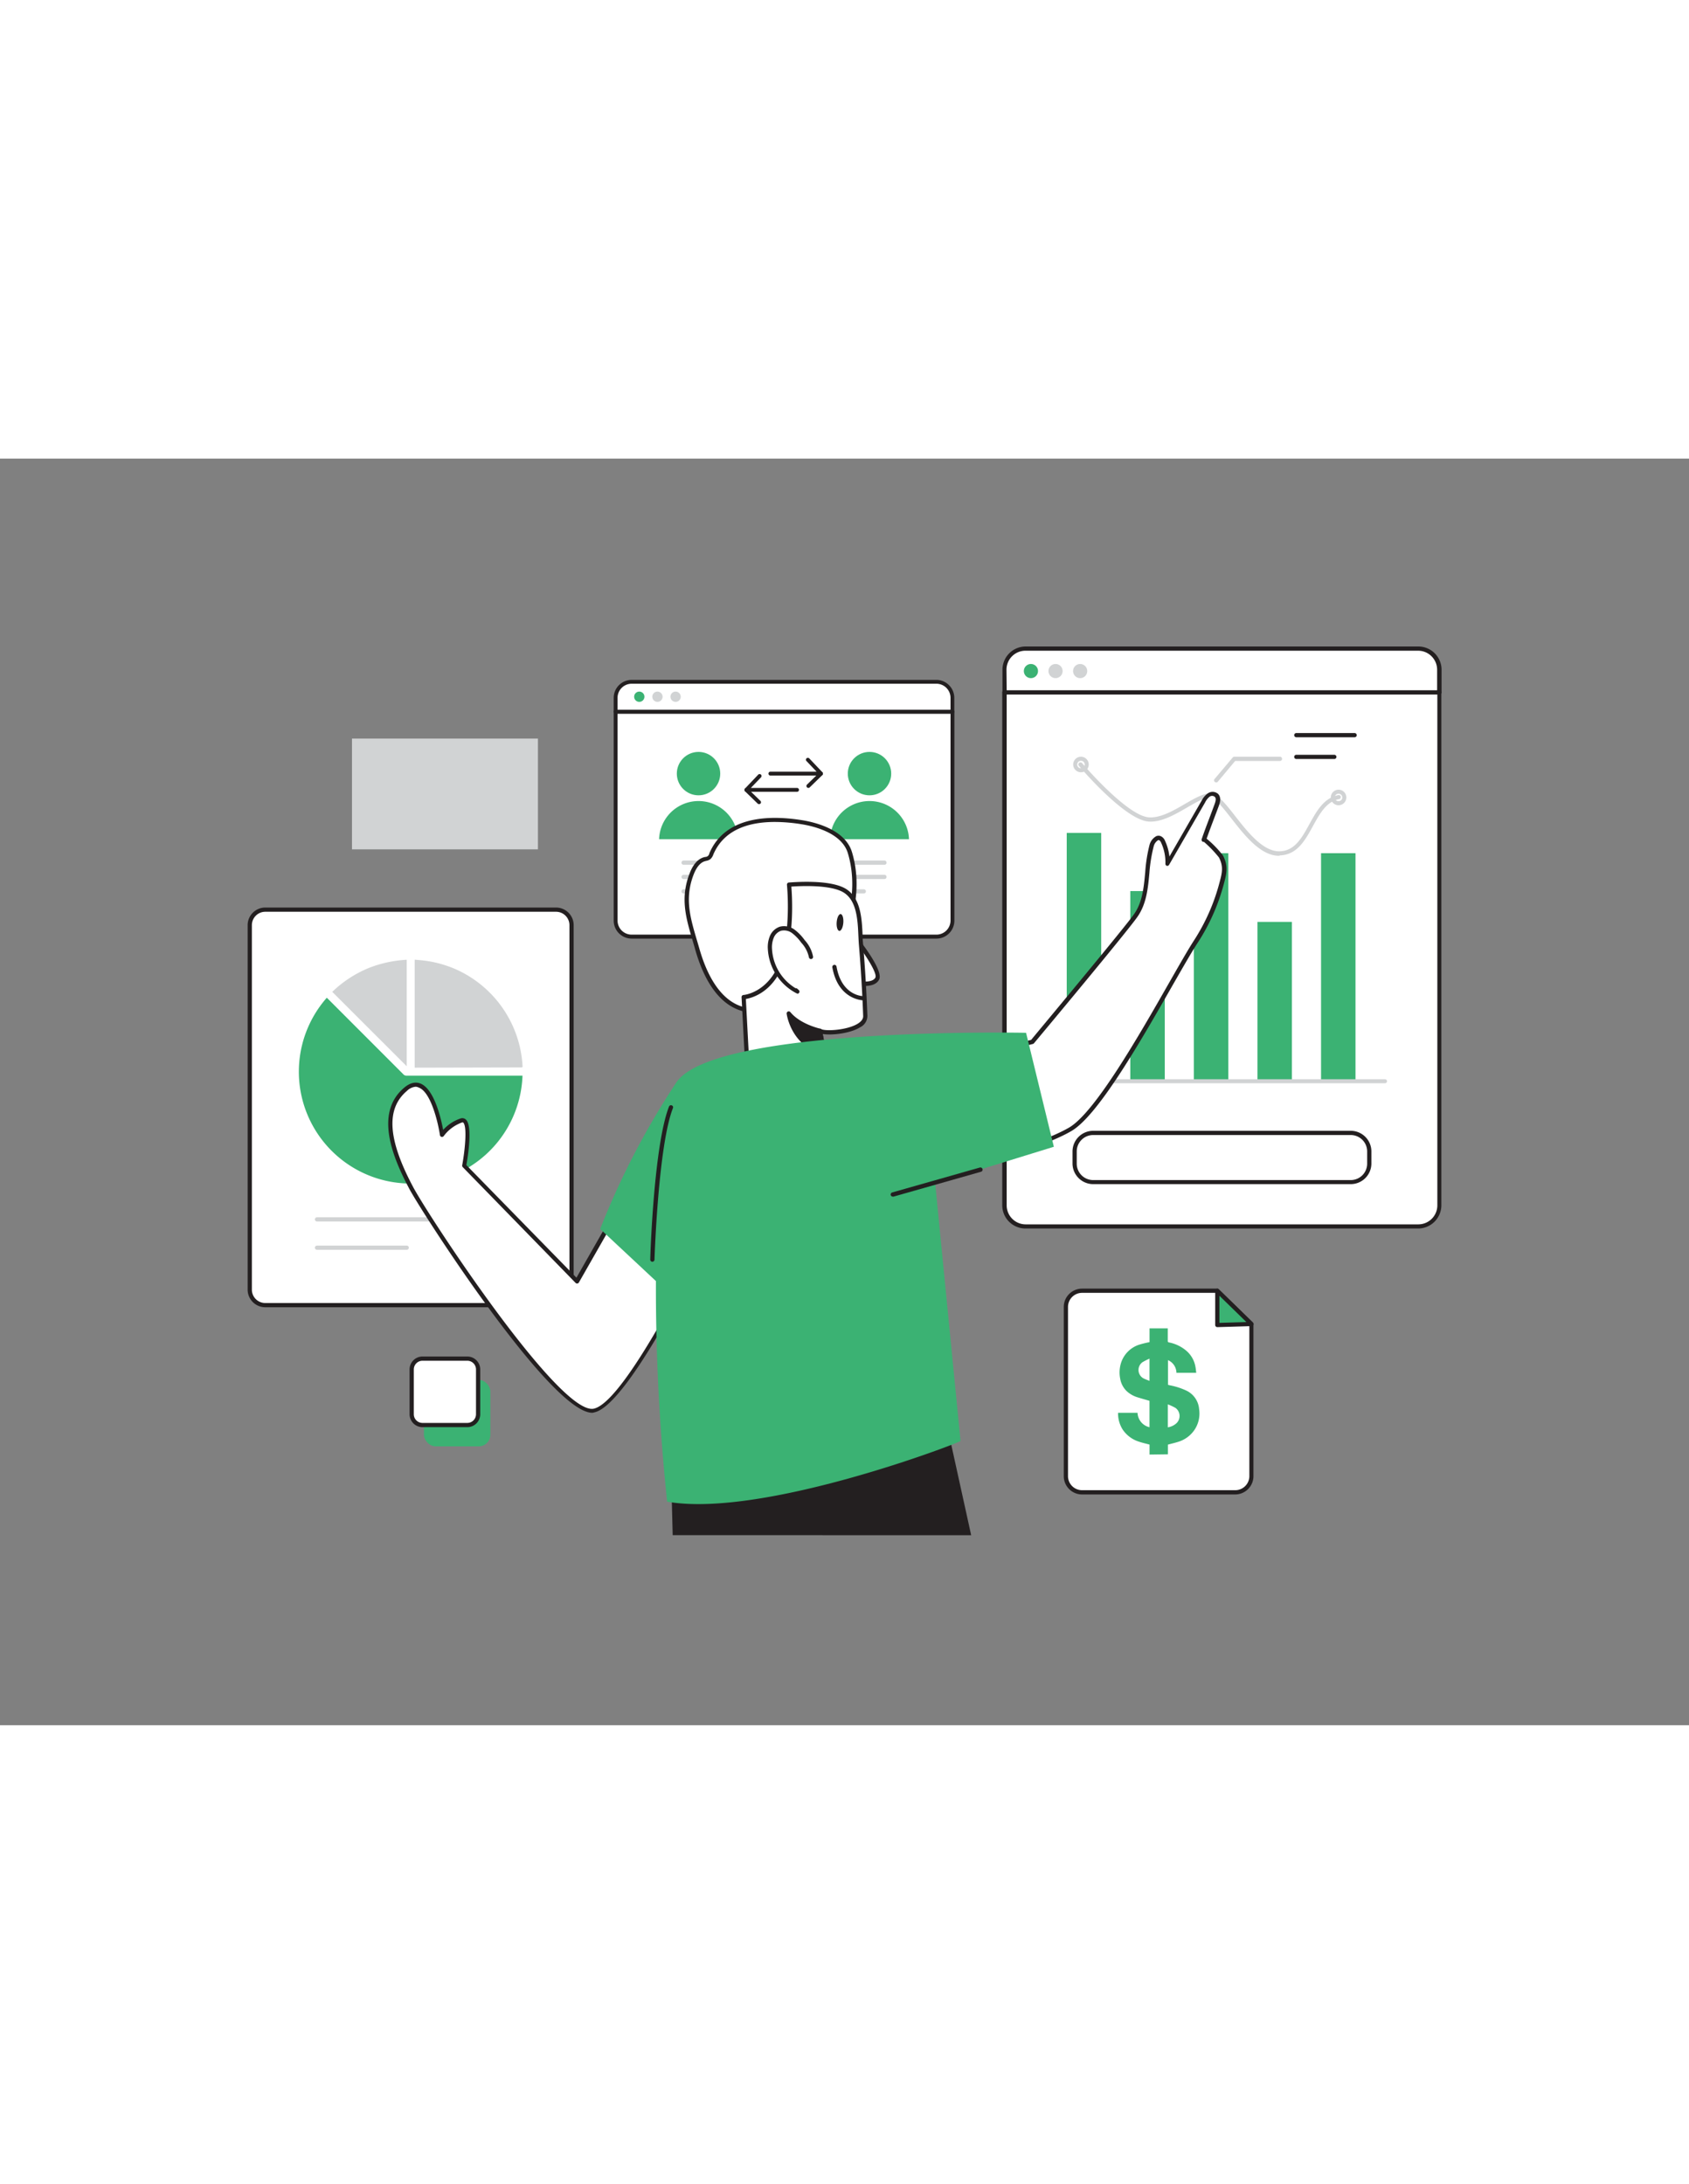 <svg xmlns="http://www.w3.org/2000/svg" viewBox="0 0 400 300" data-imageid="podcast-67" imageName="Finance app" class="illustrations_image" style="width: 232px;"><rect x="0" y="0" width="400" height="300" fill="#808080" stroke="none"/><g id="_559_finance_app_flatline" data-name="#559_finance_app_flatline"><path d="M145.79,59.94h79.77a0,0,0,0,1,0,0v49.5a3.8,3.8,0,0,1-3.8,3.8H149.59a3.8,3.8,0,0,1-3.8-3.8V59.94A0,0,0,0,1,145.79,59.94Z" fill="#fff"/><path d="M221.76,113.69H149.59a4.26,4.26,0,0,1-4.25-4.26V59.94a.46.46,0,0,1,.45-.46h79.77a.46.46,0,0,1,.46.46v49.49A4.26,4.26,0,0,1,221.76,113.69ZM146.25,60.4v49a3.35,3.35,0,0,0,3.34,3.35h72.17a3.35,3.35,0,0,0,3.35-3.35v-49Z" fill="#231f20"/><path d="M149.59,52.86h72.17a3.8,3.8,0,0,1,3.8,3.8v3.28a0,0,0,0,1,0,0H145.79a0,0,0,0,1,0,0V56.66A3.8,3.8,0,0,1,149.59,52.86Z" fill="#fff"/><path d="M225.56,60.4H145.79a.46.46,0,0,1-.45-.46V56.66a4.26,4.26,0,0,1,4.25-4.25h72.17A4.26,4.26,0,0,1,226,56.66v3.28A.46.46,0,0,1,225.56,60.4Zm-79.31-.92h78.86V56.66a3.35,3.35,0,0,0-3.35-3.34H149.59a3.35,3.35,0,0,0-3.34,3.34Z" fill="#231f20"/><circle cx="165.43" cy="74.61" r="5.14" fill="#3bb273" class="target-color"/><path d="M156.09,90.15a9.35,9.35,0,0,1,18.69,0Z" fill="#3bb273" class="target-color"/><circle cx="205.92" cy="74.61" r="5.14" fill="#3bb273" class="target-color"/><path d="M196.58,90.15a9.35,9.35,0,0,1,18.69,0Z" fill="#3bb273" class="target-color"/><path d="M194.45,75.07h-12a.46.46,0,1,1,0-.92h10.94L191,71.64a.45.45,0,0,1,0-.64.47.47,0,0,1,.65,0l3.12,3.29a.44.44,0,0,1,.09.49A.46.46,0,0,1,194.45,75.07Z" fill="#231f20"/><path d="M191.45,78a.47.47,0,0,1-.33-.14.46.46,0,0,1,0-.65l3-2.92a.46.46,0,0,1,.64.66l-3,2.92A.46.46,0,0,1,191.45,78Z" fill="#231f20"/><path d="M188.76,78.92h-12a.45.45,0,0,1-.42-.27.46.46,0,0,1,.09-.5l3.12-3.28a.46.46,0,1,1,.67.63L177.82,78h10.94a.47.47,0,0,1,.46.46A.46.46,0,0,1,188.76,78.92Z" fill="#231f20"/><path d="M179.75,81.84a.42.42,0,0,1-.31-.13l-3-2.91a.47.47,0,0,1,0-.65.46.46,0,0,1,.65,0l3,2.92a.45.45,0,0,1,0,.64A.47.47,0,0,1,179.75,81.84Z" fill="#231f20"/><path d="M209.46,96.2H161.89a.5.5,0,0,1-.5-.5.51.51,0,0,1,.5-.5h47.57a.5.5,0,0,1,.5.5A.5.5,0,0,1,209.46,96.2Z" fill="#d1d3d4"/><path d="M209.46,99.58H161.89a.5.5,0,0,1-.5-.5.51.51,0,0,1,.5-.5h47.57a.5.5,0,0,1,.5.5A.5.5,0,0,1,209.46,99.58Z" fill="#d1d3d4"/><path d="M204.57,103H161.89a.5.5,0,0,1-.5-.5.51.51,0,0,1,.5-.5h42.68a.51.51,0,0,1,.5.5A.5.5,0,0,1,204.57,103Z" fill="#d1d3d4"/><circle cx="151.4" cy="56.4" r="1.22" fill="#3bb273" class="target-color"/><circle cx="155.7" cy="56.4" r="1.22" fill="#d1d3d4"/><circle cx="160" cy="56.4" r="1.22" fill="#d1d3d4"/><path d="M237.91,55.37H340.85a0,0,0,0,1,0,0V176.85a5,5,0,0,1-5,5H242.9a5,5,0,0,1-5-5V55.37A0,0,0,0,1,237.91,55.37Z" fill="#fff"/><path d="M335.85,182.35h-93a5.5,5.5,0,0,1-5.49-5.5V55.37a.5.5,0,0,1,.5-.5H340.85a.5.5,0,0,1,.5.5V176.85A5.51,5.51,0,0,1,335.85,182.35ZM238.41,55.87v121a4.5,4.5,0,0,0,4.49,4.5h93a4.51,4.51,0,0,0,4.5-4.5v-121Z" fill="#231f20"/><path d="M319.86,171.84h-61A4.9,4.9,0,0,1,254,167V164.1a4.9,4.9,0,0,1,4.89-4.89h61a4.89,4.89,0,0,1,4.89,4.89V167A4.89,4.89,0,0,1,319.86,171.84Zm-61-11.63A3.89,3.89,0,0,0,255,164.1V167a3.89,3.89,0,0,0,3.89,3.88h61a3.89,3.89,0,0,0,3.89-3.88V164.1a3.89,3.89,0,0,0-3.89-3.89Z" fill="#231f20"/><rect x="252.63" y="88.66" width="8.16" height="58.81" fill="#3bb273" class="target-color"/><rect x="267.69" y="102.43" width="8.16" height="45.03" fill="#3bb273" class="target-color"/><rect x="282.74" y="93.46" width="8.16" height="54.01" fill="#3bb273" class="target-color"/><rect x="297.8" y="109.73" width="8.16" height="37.73" fill="#3bb273" class="target-color"/><rect x="312.86" y="93.46" width="8.16" height="54.01" fill="#3bb273" class="target-color"/><path d="M320.83,66H307a.5.5,0,0,1-.5-.5.5.5,0,0,1,.5-.5h13.81a.51.51,0,0,1,.5.5A.5.5,0,0,1,320.83,66Z" fill="#231f20"/><path d="M316,71.15h-9a.5.5,0,0,1-.5-.5.5.5,0,0,1,.5-.5h9a.5.5,0,0,1,.5.5A.5.5,0,0,1,316,71.15Z" fill="#231f20"/><path d="M302.89,94.07c-4.36,0-8.16-4.86-11.22-8.78-2-2.54-3.87-5-5.12-5h0c-1.42,0-3.38,1.17-5.45,2.37-2.82,1.63-6,3.48-9,3.31-5.61-.3-16.15-12.68-16.59-13.21a.47.47,0,0,1,.05-.67.49.49,0,0,1,.68,0c.1.13,10.71,12.6,15.91,12.88,2.74.16,5.8-1.62,8.5-3.19,2.18-1.26,4.24-2.45,5.9-2.5s3.59,2.32,5.93,5.33c3,3.83,6.7,8.59,10.71,8.4,3.47-.17,5.13-3.19,6.89-6.39s3.43-6.26,6.94-6.93a.48.48,0,0,1,.17.94c-3.06.58-4.62,3.43-6.28,6.45-1.8,3.29-3.67,6.69-7.67,6.89Z" fill="#d1d3d4"/><path d="M328,147.94H246a.47.47,0,0,1-.47-.48A.48.48,0,0,1,246,147h82a.48.48,0,0,1,.48.48A.47.47,0,0,1,328,147.94Z" fill="#d1d3d4"/><path d="M256,74.29a1.84,1.84,0,1,1,1.84-1.84A1.84,1.84,0,0,1,256,74.29Zm0-2.72a.89.89,0,1,0,.89.88A.88.88,0,0,0,256,71.57Z" fill="#d1d3d4"/><path d="M317,82.1a1.84,1.84,0,1,1,1.85-1.84A1.85,1.85,0,0,1,317,82.1Zm0-2.73a.89.89,0,1,0,.89.89A.89.89,0,0,0,317,79.37Z" fill="#d1d3d4"/><path d="M242.9,45h92.95a5,5,0,0,1,5,5v5.35a0,0,0,0,1,0,0H237.91a0,0,0,0,1,0,0V50A5,5,0,0,1,242.9,45Z" fill="#fff"/><path d="M340.85,55.87H237.91a.5.5,0,0,1-.5-.5V50a5.5,5.5,0,0,1,5.49-5.5h93a5.51,5.51,0,0,1,5.5,5.5v5.35A.5.5,0,0,1,340.85,55.87Zm-102.44-1H340.35V50a4.51,4.51,0,0,0-4.5-4.5h-93a4.5,4.5,0,0,0-4.49,4.5Z" fill="#231f20"/><rect x="59.15" y="106.83" width="76.21" height="93.64" rx="3.67" fill="#fff"/><path d="M131.69,201H62.82a4.17,4.17,0,0,1-4.17-4.17V110.5a4.18,4.18,0,0,1,4.17-4.17h68.87a4.18,4.18,0,0,1,4.17,4.17v86.3A4.17,4.17,0,0,1,131.69,201ZM62.82,107.33a3.18,3.18,0,0,0-3.17,3.17v86.3A3.17,3.17,0,0,0,62.82,200h68.87a3.17,3.17,0,0,0,3.17-3.17V110.5a3.18,3.18,0,0,0-3.17-3.17Z" fill="#231f20"/><path d="M116.15,180.69H75.08a.5.5,0,0,1-.5-.5.51.51,0,0,1,.5-.5h41.07a.5.5,0,0,1,.5.5A.5.5,0,0,1,116.15,180.69Z" fill="#d1d3d4"/><path d="M96.32,187.4H75.08a.51.51,0,0,1-.5-.5.5.5,0,0,1,.5-.5H96.32a.5.5,0,0,1,.5.5A.51.51,0,0,1,96.32,187.4Z" fill="#d1d3d4"/><path d="M77.62,127.91q9,9,17.93,17.94a.93.93,0,0,0,.72.3h27.47a26.49,26.49,0,1,1-46.35-18.45Z" fill="#3bb273" class="target-color"/><path d="M98.21,118.68v25.58l.26,0,24.76-.06c.55,0,.55,0,.51-.55a26.72,26.72,0,0,0-15.8-22.7,27.1,27.1,0,0,0-8.57-2.17Z" fill="#d1d3d4"/><path d="M96.32,143.92V118.7a28.63,28.63,0,0,0-8.69,1.83,27.26,27.26,0,0,0-8.94,5.77Z" fill="#d1d3d4"/><path d="M175.7,130.3c-5.89-1.77-9-8.66-10.57-14.14-1.76-6.23-3.83-11.33-1.32-17.82.57-1.49,1.49-3,3-3.48a3,3,0,0,0,1.07-.37,2.28,2.28,0,0,0,.57-.93c3.58-8.44,13.71-8.67,21.31-7.48,4.4.69,10.11,2.7,11.48,7.22,2.51,8.33.39,17.39-4.23,24.59C192.69,124.66,184.52,133,175.7,130.3Z" fill="#fff"/><path d="M179.07,131.3a11.9,11.9,0,0,1-3.51-.52h0c-6.15-1.85-9.33-8.89-10.91-14.48-.2-.71-.4-1.41-.61-2.1-1.6-5.43-3-10.13-.7-16,.81-2.11,1.95-3.38,3.36-3.78l.3-.07a1,1,0,0,0,1-.87c3.73-8.76,14-9.1,21.88-7.85,3,.47,10.26,2.16,11.89,7.57,2.38,7.92.82,17-4.29,25C193.15,124.87,186.33,131.3,179.07,131.3Zm4.44-45.24c-6,0-12,1.7-14.57,7.69a2.53,2.53,0,0,1-.72,1.13,2.34,2.34,0,0,1-1,.4l-.25.07c-1.09.3-2,1.37-2.7,3.17-2.16,5.59-.82,10.14.73,15.4.21.69.41,1.39.62,2.11,1.51,5.34,4.51,12.08,10.23,13.8h0c8,2.39,16-4.74,20.77-12.21,4.95-7.72,6.47-16.53,4.17-24.18-1.47-4.86-8.24-6.42-11.08-6.86A40.3,40.3,0,0,0,183.51,86.06Z" fill="#231f20"/><path d="M202.46,113.44s6.31,7.89,5.32,9.74-4.91,1-4.91,1" fill="#fff"/><path d="M204.74,124.91a10,10,0,0,1-2-.2.5.5,0,0,1,.2-1c1,.2,3.71.46,4.37-.78.52-1-2.34-5.53-5.27-9.2a.51.51,0,0,1,.07-.71.52.52,0,0,1,.71.08c1.53,1.92,6.44,8.31,5.37,10.3C207.57,124.63,206,124.91,204.74,124.91Z" fill="#231f20"/><path d="M200.26,102.44c3.8,2.56,3.33,8.76,3.66,12.73q.69,8.37,1,16.78c.13,3.55-9,4.46-10.73,3.55l2.7,13.85L177,143.71l-.85-16.19s6-.51,9-8,1.77-18.6,1.77-18.6S196.55,99.93,200.26,102.44Z" fill="#fff"/><path d="M196.89,149.85l-.14,0-19.91-5.64a.5.5,0,0,1-.37-.45l-.85-16.2a.5.5,0,0,1,.45-.52c.24,0,5.79-.59,8.56-7.72,2.85-7.34,1.75-18.26,1.74-18.37a.56.56,0,0,1,.11-.37.5.5,0,0,1,.34-.18c.4,0,9.91-.93,13.72,1.64h0c3.37,2.28,3.58,7.08,3.75,11,0,.76.07,1.49.13,2.16.46,5.58.8,11.23,1,16.8a3,3,0,0,1-1.72,2.69c-2.33,1.46-6.73,1.95-8.87,1.59l2.55,13a.52.52,0,0,1-.15.47A.55.55,0,0,1,196.89,149.85Zm-19.44-6.52,18.79,5.32L193.7,135.6a.48.48,0,0,1,.19-.5.51.51,0,0,1,.53,0c1.11.59,6.25.28,8.75-1.28.86-.54,1.28-1.15,1.25-1.81-.2-5.56-.54-11.2-1-16.76-.06-.68-.09-1.42-.13-2.2-.16-3.64-.36-8.17-3.31-10.16h0c-3-2.06-10.57-1.66-12.57-1.52.19,2.29.77,11.6-1.85,18.33s-7.37,8-8.92,8.29Z" fill="#231f20"/><path d="M204.41,127.8s-5.48,0-6.79-7.4" fill="#fff"/><path d="M204.41,128.3c-.06,0-5.92-.09-7.29-7.81a.51.51,0,0,1,.41-.58.5.5,0,0,1,.58.4c1.21,6.88,6.1,7,6.3,7a.5.5,0,0,1,.5.5A.5.5,0,0,1,204.41,128.3Z" fill="#231f20"/><path d="M192.08,118a7.64,7.64,0,0,0-1.91-3.68,11,11,0,0,0-2.26-2.35,3.67,3.67,0,0,0-3.09-.65,3.42,3.42,0,0,0-2,1.93,6.48,6.48,0,0,0-.45,2.83,12,12,0,0,0,6.49,10.13l-.33-.31" fill="#fff"/><path d="M188.83,126.69a.46.46,0,0,1-.22-.06,12.59,12.59,0,0,1-6.77-10.55,6.91,6.91,0,0,1,.49-3,3.92,3.92,0,0,1,2.35-2.21,4.14,4.14,0,0,1,3.52.72,11.13,11.13,0,0,1,2.36,2.45,8,8,0,0,1,2,3.94.5.5,0,0,1-.44.55.5.5,0,0,1-.55-.44,7.31,7.31,0,0,0-1.81-3.44,10.6,10.6,0,0,0-2.14-2.24,3.18,3.18,0,0,0-2.66-.58,2.92,2.92,0,0,0-1.72,1.66,5.94,5.94,0,0,0-.41,2.61,11.6,11.6,0,0,0,5.58,9.34.46.46,0,0,1,.41.12l.34.3a.5.5,0,0,1-.34.88Z" fill="#231f20"/><path d="M194.19,135.5s-4.89-1-7.39-4.1c0,0,.88,7.4,8.38,9.2Z" fill="#231f20"/><path d="M195.18,141.1l-.12,0c-7.75-1.85-8.75-9.54-8.76-9.62a.5.5,0,0,1,.3-.52.49.49,0,0,1,.58.14c2.37,2.89,7.06,3.92,7.11,3.93a.5.5,0,0,1,.39.4l1,5.09a.5.5,0,0,1-.49.6Zm-7.5-8.12a10.34,10.34,0,0,0,6.86,6.92l-.78-4A16.46,16.46,0,0,1,187.68,133Z" fill="#231f20"/><ellipse cx="198.93" cy="109.86" rx="2" ry="0.79" transform="translate(74.07 299.74) rotate(-85.58)" fill="#231f20"/><path d="M146.89,176.84l-10.26,18-26.72-27.42s2.16-11.65-.72-10.72a9.61,9.61,0,0,0-4.54,3.39s-2.37-16-8.61-10.74-3.37,14.5,1.36,23.38c3.51,6.59,34.7,54.66,43.35,52.73s29.19-45.59,29.19-45.59Z" fill="#fff"/><path d="M140.27,226c-9.83,0-40.18-47.16-43.31-53-3.94-7.41-8.36-18-1.24-24,1.32-1.12,2.6-1.46,3.81-1,3.28,1.24,4.9,8.21,5.42,11a9.67,9.67,0,0,1,4.09-2.7,1.23,1.23,0,0,1,1.27.23c1.67,1.47.5,8.76.14,10.8L136.52,194l9.94-17.43a.5.5,0,0,1,.5-.25l23,3a.48.48,0,0,1,.37.26.51.51,0,0,1,0,.45c-.85,1.79-20.76,43.91-29.54,45.86A2.81,2.81,0,0,1,140.27,226ZM98.46,148.77a3.37,3.37,0,0,0-2.1,1c-5,4.24-4.53,11.48,1.49,22.77,3.81,7.16,34.76,54.25,42.79,52.48,7.76-1.73,26-39.38,28.56-44.7l-22-2.9-10.1,17.71a.51.51,0,0,1-.37.25.48.48,0,0,1-.42-.15l-26.72-27.42a.51.51,0,0,1-.13-.44c.68-3.69,1.21-9.26.23-10.12,0,0-.11-.09-.31,0a9.24,9.24,0,0,0-4.28,3.19.52.52,0,0,1-.53.21.5.5,0,0,1-.38-.41c-.41-2.77-2.09-10.18-5-11.26A2,2,0,0,0,98.46,148.77Z" fill="#231f20"/><path d="M225.05,168.77s20.68-5.36,28.43-9.91c8.5-5,24.51-36.58,29.71-44.43a47.63,47.63,0,0,0,6.21-14.11c.6-2.24.88-3.86-.24-6-.23-.45-3.9-4.47-4.07-4,1-2.81,2-5.48,3.06-8.26.28-.77.49-1.74-.1-2.3a1.47,1.47,0,0,0-1.81,0A4.34,4.34,0,0,0,285,81.26L276.5,96a11.45,11.45,0,0,0-1.07-5.28,1.73,1.73,0,0,0-.63-.82c-.93-.52-1.83.75-2.12,1.77-1.51,5.32-.42,11.73-3.68,16.44-2.48,3.58-24.51,30-24.51,30l-19.44,5" fill="#fff"/><path d="M225.05,169.27a.5.5,0,0,1-.13-1c.21-.05,20.71-5.38,28.31-9.85,6.15-3.62,16.6-21.93,23.52-34.05,2.5-4.37,4.65-8.15,6-10.22a47.31,47.31,0,0,0,6.13-14c.57-2.1.87-3.63-.2-5.68a27.69,27.69,0,0,0-3.56-3.7.55.55,0,0,1-.22,0,.51.51,0,0,1-.31-.64h0c.61-1.8,1.29-3.57,1.94-5.29.38-1,.75-2,1.12-3s.34-1.47,0-1.76a1,1,0,0,0-1.19,0,4,4,0,0,0-1.06,1.36l-8.53,14.77a.49.49,0,0,1-.57.23A.5.5,0,0,1,276,96,11.13,11.13,0,0,0,275,91a1.31,1.31,0,0,0-.43-.59.36.36,0,0,0-.36,0,2.43,2.43,0,0,0-1,1.49,35.78,35.78,0,0,0-1,6.2c-.33,3.6-.68,7.33-2.8,10.38-2.46,3.57-23.64,28.92-24.54,30a.48.48,0,0,1-.26.16l-19.44,5a.51.51,0,0,1-.61-.36.5.5,0,0,1,.36-.61l19.29-5c1.63-2,22-26.4,24.38-29.8,2-2.84,2.3-6.44,2.63-9.91a35.72,35.72,0,0,1,1-6.39,3.33,3.33,0,0,1,1.61-2.14,1.37,1.37,0,0,1,1.23.08,2,2,0,0,1,.84,1,11.93,11.93,0,0,1,1.05,3.74L284.59,81A4.81,4.81,0,0,1,286,79.32a2,2,0,0,1,2.44.06c.62.59.7,1.55.22,2.84-.37,1-.75,2-1.13,3-.59,1.56-1.2,3.17-1.77,4.8a24.41,24.41,0,0,1,3.88,4c1.23,2.36.89,4.14.28,6.4a48.33,48.33,0,0,1-6.27,14.25c-1.36,2.05-3.5,5.81-6,10.16-7.39,12.94-17.5,30.67-23.89,34.42-7.71,4.54-27.71,9.74-28.56,10Z" fill="#231f20"/><path d="M230,255l-6.47-29.42L159,242.89s.13,4.83.31,12.09Z" fill="#231f20"/><path d="M243,136s-73.42-1.55-82.74,11.63a185.82,185.82,0,0,0-18.12,34.83l13.2,12.34A482.86,482.86,0,0,0,158,247.05c22.75,4,69.88-14.2,69.48-14.38l-6-61,28.1-8.68Z" fill="#3bb273" class="target-color"/><path d="M154.48,190.22h0a.5.5,0,0,1-.48-.52c0-1.1.87-27.13,4.44-36.23a.49.49,0,0,1,.65-.28.48.48,0,0,1,.28.64c-3.5,8.94-4.36,35.64-4.37,35.9A.51.51,0,0,1,154.48,190.22Z" fill="#231f20"/><path d="M211.43,174.79a.49.49,0,0,1-.48-.36.51.51,0,0,1,.35-.62l20.75-5.9a.5.5,0,0,1,.28,1l-20.76,5.9A.34.34,0,0,1,211.43,174.79Z" fill="#231f20"/><path d="M292.55,244.84H256.26a3.82,3.82,0,0,1-3.83-3.83V200.92a3.83,3.83,0,0,1,3.83-3.83h32l8.08,7.88v36A3.83,3.83,0,0,1,292.55,244.84Z" fill="#fff"/><path d="M292.55,245.34H256.26a4.33,4.33,0,0,1-4.33-4.33V200.92a4.34,4.34,0,0,1,4.33-4.33h32a.48.48,0,0,1,.35.14l8.09,7.89a.51.51,0,0,1,.15.35v36A4.34,4.34,0,0,1,292.55,245.34Zm-36.29-47.75a3.34,3.34,0,0,0-3.33,3.33V241a3.33,3.33,0,0,0,3.33,3.33h36.29a3.34,3.34,0,0,0,3.33-3.33V205.18l-7.79-7.59Z" fill="#231f20"/><circle cx="244.15" cy="50.32" r="1.68" fill="#3bb273" class="target-color"/><circle cx="249.98" cy="50.32" r="1.68" fill="#d1d3d4"/><circle cx="255.81" cy="50.32" r="1.68" fill="#d1d3d4"/><path d="M288,76.69a.47.47,0,0,1-.31-.12.48.48,0,0,1-.06-.67l4.32-5.12a.48.48,0,0,1,.37-.17h10.81a.48.48,0,0,1,0,1H292.52l-4.18,5A.48.48,0,0,1,288,76.69Z" fill="#d1d3d4"/><polygon points="288.3 197.09 288.3 205.21 296.38 204.97 288.3 197.09" fill="#3bb273" class="target-color"/><path d="M288.29,205.71a.49.49,0,0,1-.34-.14.48.48,0,0,1-.16-.36v-8.12a.51.51,0,0,1,.31-.46.49.49,0,0,1,.54.1l8.09,7.89a.5.5,0,0,1-.34.85l-8.08.24Zm.5-7.43v6.42l6.39-.19Z" fill="#231f20"/><rect x="100.4" y="218.21" width="15.73" height="15.73" rx="2.73" fill="#3bb273" class="target-color"/><rect x="97.52" y="213.17" width="15.73" height="15.73" rx="2.56" fill="#fff"/><path d="M110.69,229.4H100.08A3.06,3.06,0,0,1,97,226.34V215.73a3.06,3.06,0,0,1,3.06-3.06h10.61a3.06,3.06,0,0,1,3.06,3.06v10.61A3.06,3.06,0,0,1,110.69,229.4Zm-10.61-15.73A2.06,2.06,0,0,0,98,215.73v10.61a2.06,2.06,0,0,0,2.06,2.06h10.61a2.06,2.06,0,0,0,2.06-2.06V215.73a2.06,2.06,0,0,0-2.06-2.06Z" fill="#231f20"/><path d="M272.24,235.89v-2.36c-.86-.24-1.69-.41-2.5-.69A7.29,7.29,0,0,1,265.9,230a7.09,7.09,0,0,1-1.11-4h4.61a3.65,3.65,0,0,0,2.83,3.42v-6.26c-.93-.27-1.85-.52-2.77-.81a6.54,6.54,0,0,1-2.68-1.53,5.34,5.34,0,0,1-1.49-2.9,7.52,7.52,0,0,1,.29-4,6.69,6.69,0,0,1,4.05-4,22.73,22.73,0,0,1,2.33-.6l.28-.06V206h4.32v.31c0,.89,0,1.79,0,2.68,0,.22.07.29.28.34a9,9,0,0,1,4,1.88,6.44,6.44,0,0,1,2.29,4c.08.43.11.87.17,1.32h-4.69a3.31,3.31,0,0,0-2-3v5.85l.51.12a16.59,16.59,0,0,1,3.68,1.17,5.31,5.31,0,0,1,3.18,4.45,6.94,6.94,0,0,1-1.21,5.09,7.16,7.16,0,0,1-3.48,2.58c-.87.3-1.77.49-2.7.75v2.29ZM276.57,224v5.44a3.87,3.87,0,0,0,1.91-.85,2.37,2.37,0,0,0-.11-3.76A14.22,14.22,0,0,0,276.57,224Zm-4.34-5.57v-5.26a15.85,15.85,0,0,0-1.65.84,2.27,2.27,0,0,0,.14,3.79C271.19,218.05,271.7,218.22,272.23,218.44Z" fill="#3bb273" class="target-color"/><rect x="83.36" y="66.31" width="44.04" height="26.24" fill="#d1d3d4"/></g></svg>